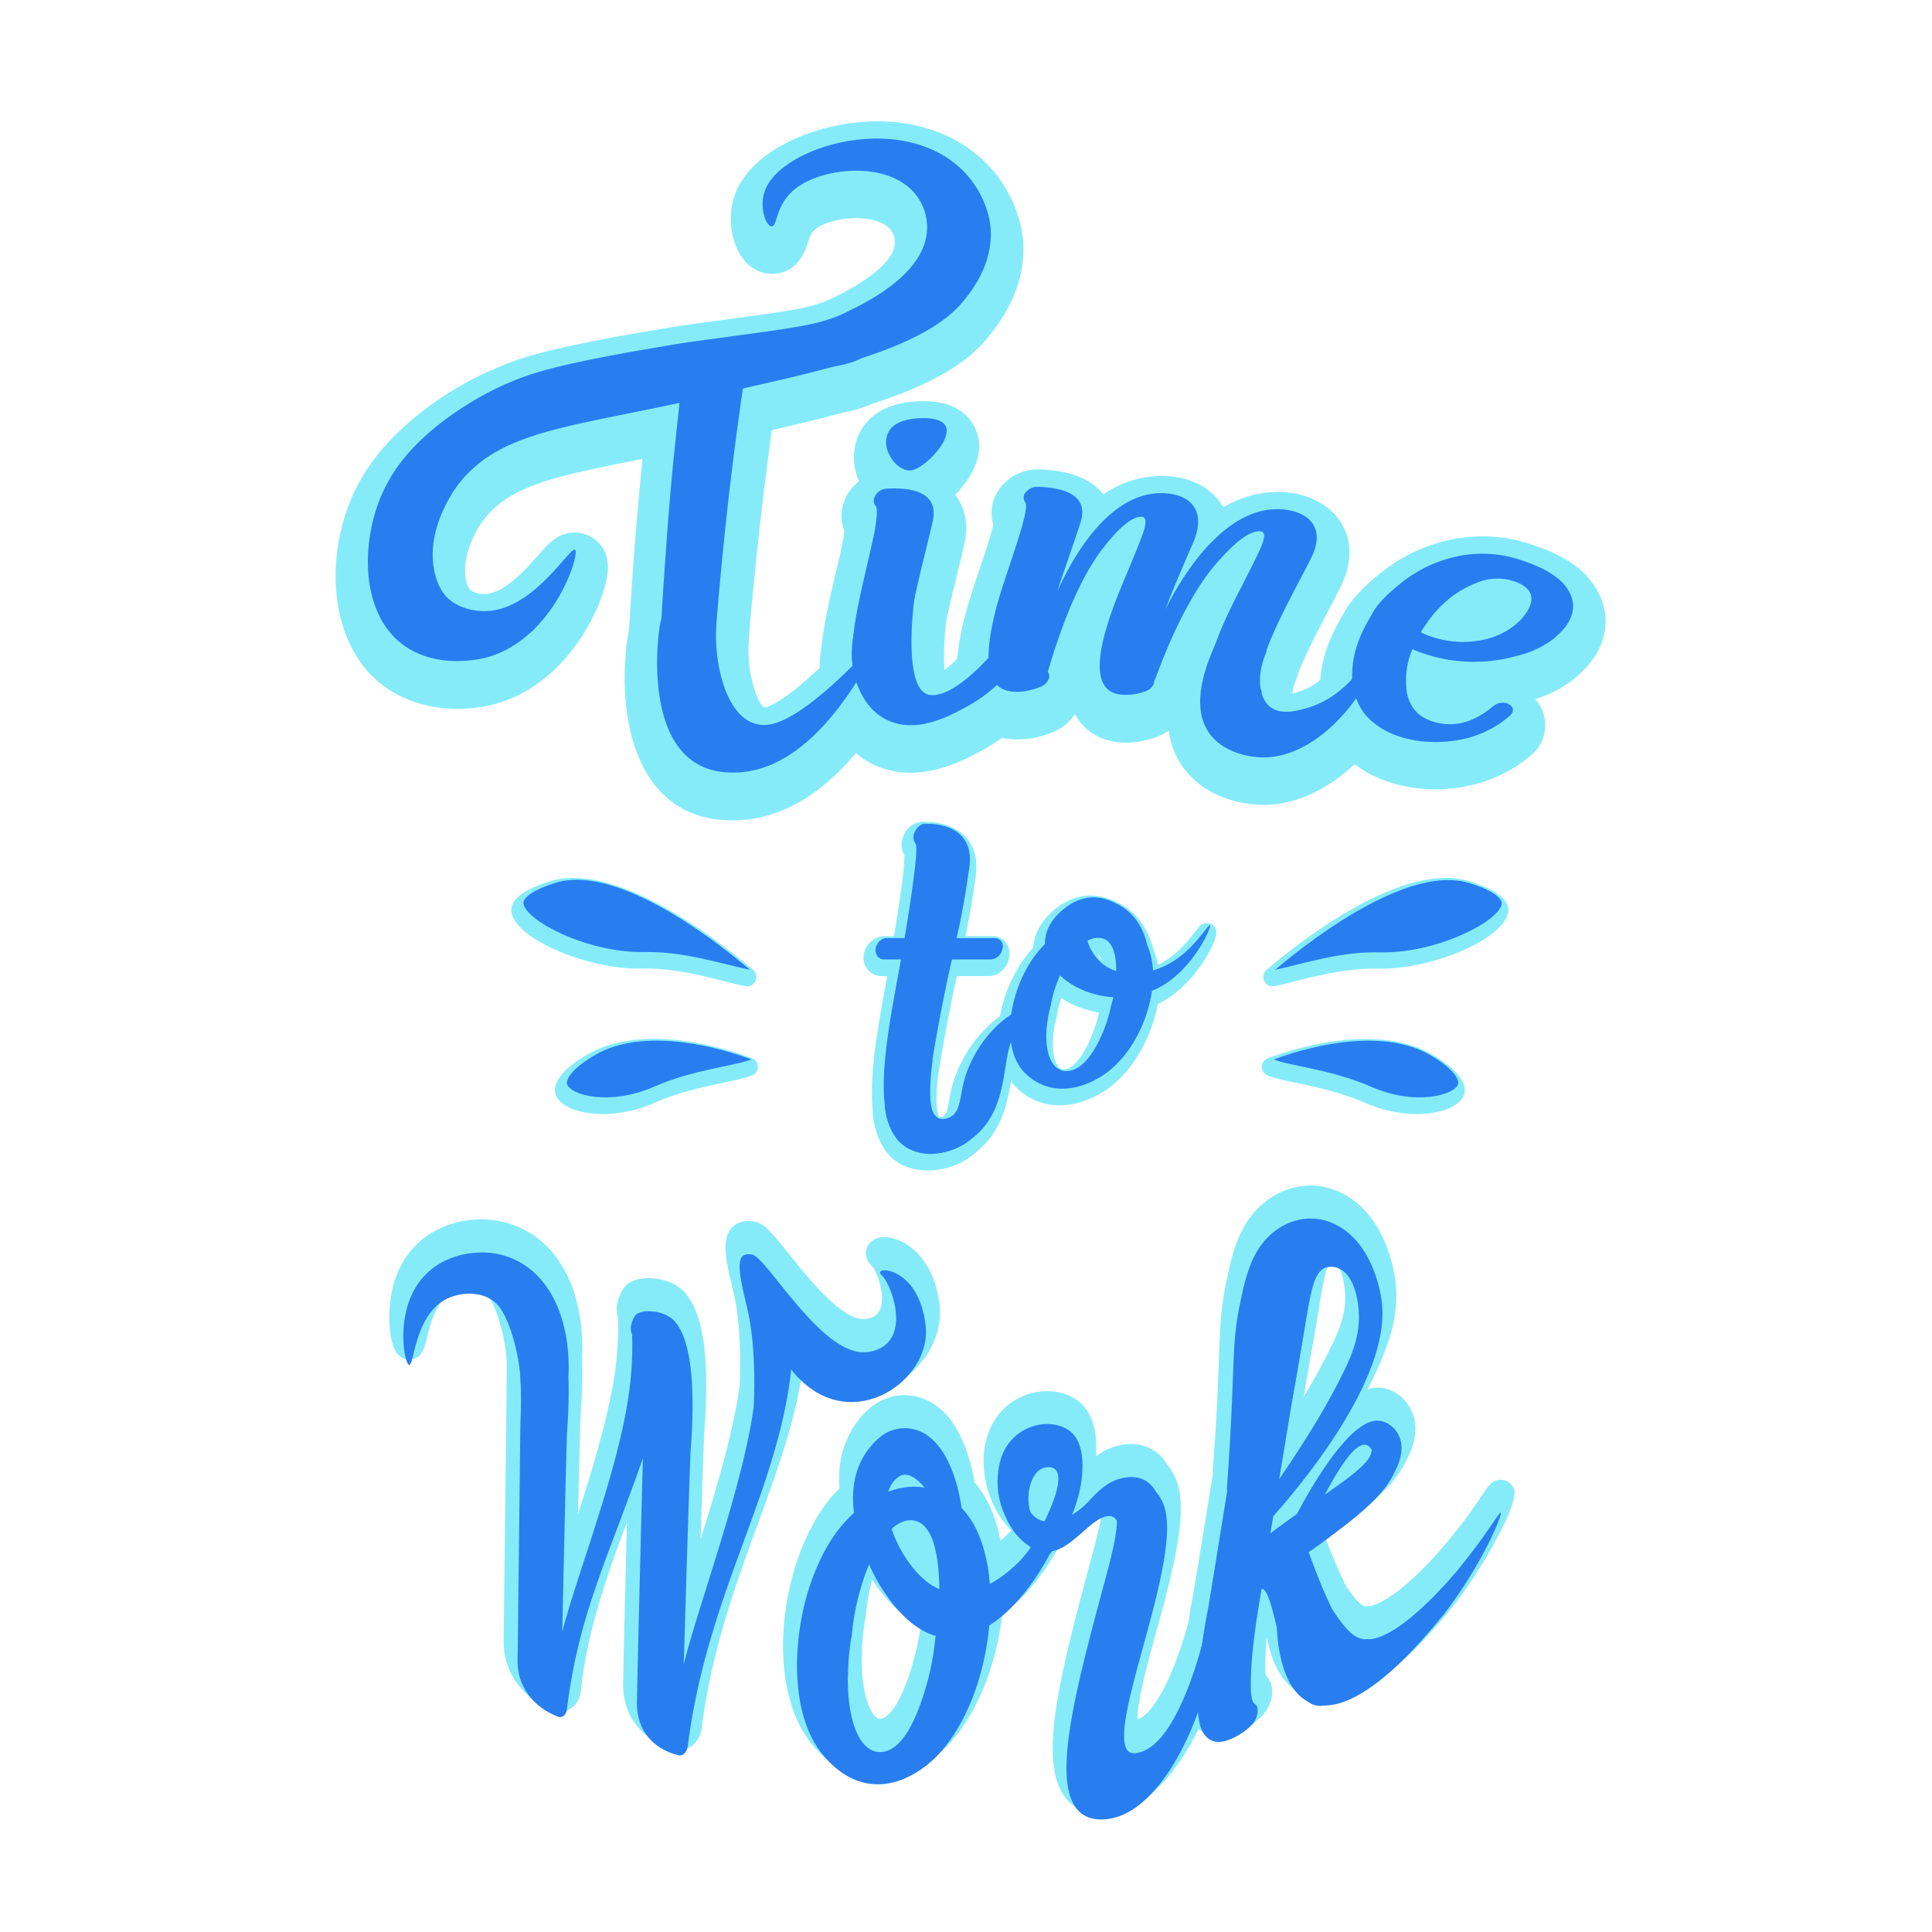 <svg height="512" viewBox="0 0 512 512" width="512" xmlns="http://www.w3.org/2000/svg"><path d="m193.76 217.4c-22.57-.12-29.86-22.06-27.91-44.51a37.56 37.56 0 0 1 .84-5.87c1-15.8 1.39-22.83 3.56-45.42-21.92 4.46-34.5 6.65-41.79 15.79-1.77 2.2-6.08 9.25-5.05 15.69a5.92 5.92 0 0 0 1.27 3.33 6.64 6.64 0 0 0 3.8 1c5.15-.1 10.79-6.43 14.23-10.36 2.79-3.18 5.19-5.92 9.57-5.92a9 9 0 0 1 4.22 1.07c3.39 1.85 5.31 5.5 4.37 10.76-1.56 8.78-10.91 28.55-29.84 33.65-8.62 2.28-19.08 1.57-27.15-3.35-17.66-10.61-18.59-38-8.37-56 7.16-12.94 22.09-23.8 35.51-29.5 6.68-2.84 13-5.53 49.32-11.42.6-.1 11.38-1.56 12-1.65 21.18-2.86 23.47-3.28 29.56-6.33 12.59-6.31 15-11.18 15.2-13.58a5.3 5.3 0 0 0 -2.78-5.31c-4.84-2.86-14.62-1.72-18.28 1.33-1.13.93-1.51 2-2 3.69-2.11 6.67-6.27 8.07-9.39 8.07-9.16 0-13.11-12.27-9.86-21.05 4.38-12.12 22.56-19.36 37.65-19.36 19.29 0 33.49 10.8 37.76 26.42 2.62 9.6.44 21.06-9.78 32.44-7 7.76-19.34 12.82-29.3 16a32.66 32.66 0 0 1 -7.83 2.35c-6.34 1.76-12.82 3.27-18.74 4.62-3.3 23.65-5.75 49.54-6.14 56.24-.51 8.63 2.4 16.36 4.19 17.31h.1c.92-.21 5.11-1.63 14.53-10.55a30.64 30.64 0 0 1 .46-5.42c1.24-11.63 5.37-24.51 6.09-30.88-2.87-7 2.53-15.3 10.84-15.75 16.66-.86 23.44 8.45 20.92 19.32-2 8.67-2.9 11.83-4.7 19.84a71.76 71.76 0 0 0 -.55 13.52 42.17 42.17 0 0 0 3.35-3c1.17-13.2 7.9-27.57 9.59-35.68-2.22-7.32 4-14.53 11.72-14.53 6.46.1 13.44 1.57 17.48 6.61a27 27 0 0 1 18.06-4.74c5.67.6 10.88 3.19 13.7 8.16 18.87-11 40.95 1.73 30.93 21.43-2.87 5.74-8.16 15.12-11 22.31-.38 1.78-1.41 3.07-1.62 5.6a16.77 16.77 0 0 0 7.37-3.6c.66-7.59 3.38-12.85 6.59-18.27 1.81-3.21 5.09-6.65 10-10.52a44.05 44.05 0 0 1 17.68-8.29 40.49 40.49 0 0 1 21.38 1.09c5.55 1.74 11.84 4.61 15.55 9.12 5.64 6.74 5.9 14.93.69 21.93a28.9 28.9 0 0 1 -5.69 5.48 30.5 30.5 0 0 1 -9.21 4.57 10.31 10.31 0 0 1 -1.29 15c-14.23 12-35.34 11-46.56 2.22-8.31 7.81-17.24 10.92-24.28 10.8-12.5-.22-23.4-7.33-25-19.72a12.3 12.3 0 0 1 -2.78 1.55c-8.33 3.25-17.77 2.05-22.08-5.88a12.47 12.47 0 0 1 -4.87 4.34 24.14 24.14 0 0 1 -14.53 2 46.82 46.82 0 0 1 -5.35 3.33c-3.76 2.05-10.77 5.86-18.77 5.86a22.32 22.32 0 0 1 -14.55-5.18c-8.69 10.33-19.61 17.93-33.04 17.8z" fill="#86ebf9"/><path d="m241.1 137.35c-9.13 0-16.45-10-14.48-19.27 1.38-6.53 7.09-11.76 18.07-11.76 5.67 0 9.85 1.68 12.42 5a11.57 11.57 0 0 1 1.95 10.16c-1.8 6.97-10.41 15.87-17.96 15.87z" fill="#86ebf9"/><path d="m149.66 104.89c.08-1.92 1.13-3.82 3.27-5.53a24.07 24.07 0 0 1 10.5-4.16c3.52-.62 28.06-2.81 47.72-3l2-.08c3.27-.26 8.2-.88 9.32-6.31.3-1.47 1.89-2.5 3.83-2.59 3.52.19 5.75 1.64 6.6 4.27.77 7-8 9.45-14.95 10-.81.08-7.89 0-21.2.57a8.64 8.64 0 0 1 .27 3.72c-.8 6.29-4.2 27.29-7.16 63.34a75.37 75.37 0 0 0 .15 15.11c.35 2.81 1 4.38 1.77 4.75 1.45.69 1.64 3.19-.34 4.71-2.89 2.15-7.5 4-10.88 2.72a7.27 7.27 0 0 1 -4-4.47c-2.41-6.11-2-17-1.32-23.5.17-2.35.45-7.8 1.08-16.2 2.25-34.18 4.94-45.16 3.74-49-6.48.43-10.22.86-11.2 1-3 .5-8.09 1.64-8.43 7.38a3.7 3.7 0 0 1 -3.21 3.12c-3.49.32-5.88-.77-7.18-3.31a7.42 7.42 0 0 1 -.33-2.44" fill="#287eef"/><path d="m363.89 162.21c1.18-2.15 3.8-4.87 7.87-8.07a35.58 35.58 0 0 1 14.24-6.66 32 32 0 0 1 16.92.9c5.55 1.75 9.38 4 11.55 6.46 3.13 3.74 3.19 7.52.38 11.3a21 21 0 0 1 -4 3.78 26.3 26.3 0 0 1 -8.9 3.91 41.71 41.71 0 0 1 -27.66-1.78 21.28 21.28 0 0 0 -1.42 11.63c.85 4.08 3.29 6.61 7.5 7.73 5.21 1.38 10.3 0 15.37-4.3 2.66-2.09 6.32-.08 4.86 2a2.35 2.35 0 0 1 -.49.58 27.94 27.94 0 0 1 -13 6.32c-9 1.75-20.08.07-25.75-7.19a17.13 17.13 0 0 1 -3-11c.36-6.45 2.74-10.88 5.55-15.61m12.63 5.37a25.94 25.94 0 0 0 15.12 2.23c5.81-.83 10.35-3.89 12.59-7.09 2.95-4.2 1.81-7.18-3.44-8.82a14.21 14.21 0 0 0 -8.47.17c-7.09 2.54-11.9 6.99-15.82 13.51z" fill="#287eef"/><path d="m231.58 132.29a3.73 3.73 0 0 1 3.45-2.8c9.58-.49 13.55 2.61 12.11 8.82-2.87 12.59-6.83 25.71-6.7 35.64 0 2.7.44 4.26 1.15 4.7a1.9 1.9 0 0 1 .81 2.15 3.44 3.44 0 0 1 -1.63 2.26c-3.08 1.68-7.77 3-10.9 1.37-2.76-1.74-4.1-5.37-4.07-10.9.34-9.8 2.45-16.58 5.82-31.85.81-4.33 1-6.93.43-7.67a1.91 1.91 0 0 1 -.47-1.72m3.42-16.47c.66-3.12 3.72-4.82 9.08-5 5.19-.13 7.43 1.4 6.65 4.47-1.05 4.11-6.8 9.27-9.5 9.39-2.3.09-4.64-2-5.79-4.71a6.25 6.25 0 0 1 -.44-4.19" fill="#287eef"/><path d="m271.9 130.44a3.78 3.78 0 0 1 3.1-1.44c9.58.31 13.27 3.68 11.3 9.64-2.34 7.15-4.9 14.18-6.07 18 5.63-12.44 15.7-27.26 29.28-25.86 6.15.65 10.17 4.63 6.75 12.9q-5 11.4-7.45 17.87c6.47-13 18.34-28.83 32.62-26.36 6.1 1.06 9.74 5.32 6 12.77-4.16 8.28-11.34 20.62-13.47 29.75-.62 2.58-.61 4.12-.09 4.66a1.72 1.72 0 0 1 .21 2.1 3.26 3.26 0 0 1 -2 1.77 15 15 0 0 1 -6.41.59c-11.76-1.52-1.95-21.19 3.55-31.76 1.94-3.83 3.57-7 4.7-9.48 1.36-3 1.43-4.58.23-4.77-2.31-.36-6 2-10.87 7.44-10.32 11.23-16.6 30.8-17.39 32.2a2.27 2.27 0 0 1 -.11.73 3.62 3.62 0 0 1 -2 1.92 14.67 14.67 0 0 1 -6.33 1c-11.83-.72-3.33-21.54 1.28-32.38 1.67-4 3.05-7.37 4-9.93 1.15-3.1 1.11-4.74-.1-4.84-2.32-.2-5.83 2.5-10.29 8.28-5.27 6.75-10.24 17.7-14.66 32.78 1 1.31-.1 3.09-1.59 3.84-3.18 1.42-7.94 2.28-10.92.44a6.75 6.75 0 0 1 -2.92-4.87c-.67-3.54-.13-8.89 1.68-16 2.18-8.6 9.16-25.87 7.8-28.29a2.08 2.08 0 0 1 .15-2.75" fill="#287eef"/><path d="m204.34 191.94c-11.23 2.17-15.38-15.33-14.5-26.89s-13.38-1-13.29-1l-1.36.28c-.49.1-6.87 40.28 18.73 40.41 24.57.47 39.48-36.57 40-36.58-.29-.09-18.59 21.47-29.58 23.78z" fill="#287eef"/><path d="m242.4 158.3c-.09 0-3.54 25.15 4.17 25.89 7.54.7 18.58-13.68 18.7-13.63 1.26 1.86 2.51 3.73 3.75 5.59a38.78 38.78 0 0 1 -12.34 10.85c-4.06 2.2-13.08 7.56-21.15 4-8.57-3.72-10.81-15.22-9.38-22.39.45-2.27 1.24-5.86 4.72-8.41 4.93-3.52 11.55-1.9 11.53-1.9z" fill="#287eef"/><path d="m335.72 172.43c-3 6.91-2.12 13.07 1.39 15.26 2.95 1.82 7.13.55 9.26-.07 11-3.18 16.42-13.43 18-16.86l1.64 2.41c-7.05 16.64-19.42 27.44-31.06 27.57-.66 0-8.46 0-13.29-5-6.79-7-2.33-18.67 0-24.06 2.11-5.1 3.95-5.81 5-6 2.85-.47 6.53 2.25 9.06 6.75z" fill="#287eef"/><path d="m191.62 104.19c-38.11 9-58 8.93-69.87 23.81-1.54 1.92-8.51 11.74-6.81 22.39.88 5.67 3.5 8 4.3 8.61 3.73 3 8.56 3 9.85 2.93 12.47-.53 21.88-17 23.3-16.24s-5.39 23.69-23.59 28.59c-1 .23-11.58 3-20.46-2.39-13.72-8.24-13.16-30.76-5.35-44.45 8.12-14.72 26.74-23.76 30.26-25.32 6.45-2.71 10.94-5.24 48.46-11.33 29.21-4.05 35.27-4.35 43.14-8.33 3-1.57 19.74-9 20.79-21a14 14 0 0 0 -7-13.37c-8.43-5-22.12-2.86-28.12 2.14-5.06 4.16-4.5 9.82-6 9.78s-3.46-5.06-1.78-9.54c3.42-9.47 24.96-17.47 41.41-11.93 14.23 4.75 17.25 16.52 17.76 18.37 3.16 12.25-5.77 22-8 24.47-12.42 12.82-42.73 18.11-62.29 22.81z" fill="#287eef"/><path d="m178.82 463.57c-9.08-2.29-14-9.38-13.68-18 .12-6.77.48-21.65 1-42.08-6.48 16.8-10.22 29.8-11.74 40.81l-.49 4c-.57 4.13-4.12 6.24-7.44 4.91-8.5-3.34-13.09-10.54-13-18.38 0-2.28.92-72.72.81-73.95-.36-6.68-2.82-15.12-5.18-17.72-2-2.26-6.33-2.09-9.07-.77-4.41 2.16-6 8.41-6.89 12.15-.67 2.7-1.43 5.77-4.71 5.77a4 4 0 0 1 -1.78-.44c-1.5-.78-2.38-2.36-3-5.27-1-5.12-1-15.78 5.27-23.22 8.09-9.69 25.12-11.69 35.72-1.36s9.76 27.12 9.59 29.5a137.63 137.63 0 0 1 -.35 15.23c-.12 2.75-.35 11.77-.68 26.44 3.49-10.77 8.27-26.51 9.79-37.68a90.46 90.46 0 0 0 .82-14.28 7.68 7.68 0 0 1 -.22-3.84c.49-2 1.33-4.43 3.49-5.61 3.59-2 10.31-1.07 13.65 2 5.6 5.27 7.47 17.38 5.88 38.11-.13 2.86-.45 12.28-.94 28.06 3.81-12.16 8.63-28.1 10.35-40.7.07-1.23.77-15.21-1.75-25.28-2.22-8.95-2.84-13.42-.62-16.26 1.49-1.91 3.73-2.4 6.13-2 2.62.36 4.69 2.83 9.54 8.89 4 5 14 17.9 20.18 16.94 2.73-.44 3.5-1.77 3.87-2.89 1.3-3.89-1.18-10-2.29-11.15-3.11-2.76-1.53-7.65 3.31-7.65s13.22 4.94 14.61 18.15c1.78 16.64-20 32-36.68 19.53-5.06 29.4-21.69 55.5-26.37 92.48-.61 4.19-3.95 6.4-7.13 5.56z" fill="#86ebf9"/><path d="m291.77 480.74a11.84 11.84 0 0 1 -8-2.81c-9.7-8.61-3-33.4 5.38-64.78.93-3.46 2.14-7.91 2.78-11.67-3.12 2.38-6.54 6.27-10.92 7.74-4.45 8.14-9.74 14.49-15.4 18.52-1.38 13-7.05 29-17.23 37.39-12.07 9.78-24.59 7.68-33.29-3-13.36-16.42-7.9-52.62 7.38-67.71a29.19 29.19 0 0 1 .45-8.16c1.71-8.13 8.09-16.54 16.69-16.54a14.84 14.84 0 0 1 8.92 3.1c4.74 3.63 8.17 10.71 9.73 20 3.29 3.76 5.6 8.94 6.88 15.44a33.64 33.64 0 0 0 2.86-2.71c-6.28-6-9.27-17.37-6-26 4.69-12.31 20-13.87 25.75-6.22 2.21 2.95 3.09 7.44 2.67 12.61 6.41-4.76 14.94-4.62 19 2.36a13.05 13.05 0 0 1 1.82 2.84c4.25 8.19-.36 25-4.82 41.29-2.14 7.78-5.26 19.17-4.92 23.2 4.34-1.53 9.59-11.52 13.48-25.82 1.64-11.72-2.06 13.6 6.47-39.34-.24-1.44.62-5.83 1.48-27.7.36-9.35.4-14.83 1.85-22.06 1.23-6.07 2.49-12.29 6.12-17.53 5.12-7.46 14.82-11.41 23.84-7.39 13.2 5.86 15 22.89 15.21 24.81a37.31 37.31 0 0 1 -2.2 15.4 85.75 85.75 0 0 1 -5.33 12.15c5.88-1.79 11.55 2.63 12.53 8.67.51 3.21-.35 6.89-2.5 10.65-1.88 4.08-6.15 8.69-13 14.09-2.73 2.11-5.41 4.17-8.12 6.11a122.17 122.17 0 0 0 5.49 12.86c2.3 3.25 3.65 4.86 5 5.14a4.49 4.49 0 0 1 1.1 0c2.12-.41 8.47-2.8 20.13-16.46 10.86-12.76 10.75-17.06 14.65-17.06a3.76 3.76 0 0 1 3.57 2.64c1.16 3.79-7.72 19.88-15.82 30.4-.23.31.12-.17-1 1.25-13.22 16.11-24 24-33 24.14a8.57 8.57 0 0 1 -6.53-1.48c-5.51-3.15-8-8.95-9.23-15.23-.21 2.31-.6 7.91-.21 10.17 2.9 2.79 1.74 8-1.2 10.87-4.71 4.43-11.81 7.68-16.62 3.26-5.29 10.7-14.01 22.57-25.89 22.57zm-60.64-62.12a61.5 61.5 0 0 0 -1.75 10.05 61 61 0 0 0 -1 10.42c-.11 12.13 3.23 16.35 4.77 16.42 2.16 0 5.45-3.67 8.54-14a67 67 0 0 0 2.3-10.7c-4.57-2.12-9.09-6.47-12.86-12.19zm121.58-84.35c-1.31 0-3 11.28-3.29 13.17-1.83 11-1.65 9.07-3.9 22.67a162.75 162.75 0 0 0 8.09-15c1.05-2.29 3.25-7.07 2.84-12.6-.29-4-1.49-7.25-2.92-8a1.9 1.9 0 0 0 -.82-.24z" fill="#86ebf9"/><g fill="#287eef"><path d="m135.45 345.73a9.5 9.5 0 0 1 5.82-1.13c7.61.73 10.64 12.51 9 35-.17 4.21-.6 22-1.26 52.83 3.78-14.87 14.91-42.84 17.68-63.31a92.4 92.4 0 0 0 .83-15.51 4.06 4.06 0 0 1 -.3-2.23c.44-1.8 1-2.89 1.7-3.27a6.52 6.52 0 0 1 3.79-.56 9.38 9.38 0 0 1 5.56 2.07c4.65 4.37 6.18 16.25 4.74 35.15-.22 4.49-.83 23.49-1.81 56.32 3.87-15.72 15.65-46.93 18.54-68.31 1.64-12.16.65-18.18.83-19.52a3.39 3.39 0 0 1 1.69-2.75 4.47 4.47 0 0 1 4.58.08c2.68 2.28 3.56 7.25 2.54 14.84-4.25 31.75-22.1 57.86-27.11 97.27-.25 1.74-1.33 2.76-2.55 2.44-7.33-1.85-11.14-7.34-10.92-14.34.15-8.1.66-29.35 1.57-64.32-9.53 27.18-17.06 41.59-20.13 66.49-.22 1.6-1.26 2.41-2.43 1.94-6.88-2.7-10.76-8.38-10.65-14.91.1-5.33.69-58.68.75-62.81a117.43 117.43 0 0 0 -.72-20.6c-.49-3.24-1.11-5.18-1.75-5.75a3.37 3.37 0 0 1 0-5.09"/><path d="m369.45 385.17a5.81 5.81 0 0 0 -3-2.91 3.09 3.09 0 0 0 -.75 0 3.36 3.36 0 0 0 -2.3 2.69c-.76 4.43-14.39 12-26.72 21.38q4.64-28.71 9.23-55.85c1.23-7.5-2.23-11.79-10.74-11.64a3.24 3.24 0 0 0 -2.8 2.07 3.84 3.84 0 0 0 0 3.69c.38.83.22 3.67-.43 8.76-5.54 34.46-9.5 59.16-11.73 72.65-1.5 7.59-3.77 21.76-2.52 29.45.56 4.33 3 7.14 7.2 5.86a16.58 16.58 0 0 0 6.63-4 5.72 5.72 0 0 0 1.71-3.25c.2-1.28-.07-2.16-.75-2.55s-1.07-2.29-1-5.73c.06-8.17 1.66-17.5 2.85-24.71 4.17-.38 5.45 35.65 17.77 30.5a15.75 15.75 0 0 0 6.35-5.16c3.65-4.74 4.53-8 4.78-9.5.3-1.79-.21-2.92-1.3-2.47l-1 .49c-3.09 1.23-7.75-5.94-14.11-23.6 3.42-2.34 6.82-4.94 10.28-7.61 5.26-4.1 15.37-12.64 12.35-18.56z"/><path d="m214.36 421c3-9.2 7.14-16 12.45-20.48 9.37-7.88 20.16-9.32 28.44-.44 3.58 3.91 5.86 9.76 6.87 17.5a72 72 0 0 1 -4.43 32.51c-3.1 7.64-7 13.51-11.62 17.33-10.31 8.34-20.57 6.77-28.11-2.51-8.81-10.83-7.83-30.59-3.6-43.91m10.32 23.21c-.11 13.05 3.59 19.89 8.28 20.1s8.86-5.31 12.23-16.59a69.55 69.55 0 0 0 2.68-13.63 67.06 67.06 0 0 0 1.06-13.73q-.44-17.29-7.56-17.48c-4.69-.1-10.21 6.44-13.7 19.58a64.13 64.13 0 0 0 -1.94 10.93 61 61 0 0 0 -1 10.82"/><path d="m299.1 391.47c-4.17.34-6.88 2.45-9.8 5.52-.06.06-.08.1-.09.1-4.72 5.42-9.23 6-9.23 6-1.69.22-4 .52-6-1.33-2.36-2.21-4.55-7.86-5.25-7.86-1.71 0-3 2.05-3.21 3.69.56 7.28 7.17 14.61 13.29 13.51 5.61-1 10.51-9 14.86-9.32 3.09-.23 3.23 4.1 2.79 7.19-.67 3.15-1.68 5.18-1.95 7-.38 2.64.54 3.8 2.79 3.52a10.71 10.71 0 0 0 6.88-4.59 23.32 23.32 0 0 0 3.63-9.38c1.02-7-1.55-14.64-8.71-14.05z"/><path d="m108.37 361.71c1.43.54 1.41-13.3 10.08-17.53 3.89-1.89 10-2.13 13.39 1.61 3.26 3.59 5.76 13.15 6.13 20a4.6 4.6 0 0 0 .77 2.8c2.72 3.41 11.87-3.94 11.88-4 .08-.88 1.24-17.21-8.48-26.8a20.36 20.36 0 0 0 -16.14-5.79c-2 .12-9.19.88-14.18 6.85-7.16 8.44-4.82 22.15-3.45 22.86z"/><path d="m199.75 372.76s.95-15.36-1.84-26.55-2.67-14.39 1.36-13.75 18.77 27.68 30.85 25.83 6.3-17.9 3.5-20.39 10-2.75 11.7 13.61c1.78 16.55-26.71 33.82-40.58 3.11q-2.49 9.12-4.99 18.14z"/><path d="m254.78 419.13c2.42-17.41-1.54-33-8.47-38.31a10.34 10.34 0 0 0 -12.41-.5 19.64 19.64 0 0 0 -7.36 11.77c-2.87 13.62 7.72 35.62 19.42 40.72 13.11 5.83 29.74-9 38.52-35.87-1.52-.3-3-.62-4.56-.95-1.27 4-3.88 11-8.81 16.73-.6.7-13.53 15.43-25.31 6.58-6.49-4.88-12.09-16.6-10.48-23.48a7.05 7.05 0 0 1 3.17-4.68c3.63-1.8 7.66 4.4 9.4 7 4.58 7 6.24 15.57 6.89 20.99z"/><path d="m293.65 400.7c5-2.83.64 12.68-.88 18.34-7.73 28.8-14.56 54.13-6.55 61.24 3 2.63 7.14 1.84 8.46 1.58 10.93-2.19 21.47-18.9 26.43-40.39-.74-2.28-1.47-4.58-2.21-6.89-1.24 4.67-7.38 27.71-17.09 29.85a3.36 3.36 0 0 1 -2.5-.08c-7.19-4.83 15.55-53.25 8.66-66.53-.41-.83-1.53-3.11-3.77-3.71-4.41-1.18-9.61 5.37-10.55 6.59z"/><path d="m272.68 409.8a37.55 37.55 0 0 0 3.69-5.79c.59-1.14 5.7-11 3.6-14.2-.92-1.41-3-1.12-4.22-.42-3 1.7-4.63 8.86-1.54 14l-2.63 4a9.3 9.3 0 0 1 -4.18-3.76 21.35 21.35 0 0 1 -1.93-17.74c3.64-9.56 15.36-10.65 19.37-5.32 3.85 5.15 2.56 19-6.63 31.32-1.84-.66-3.69-1.37-5.53-2.09z"/><path d="m325.1 394.94c2.34-31.77 1.15-37.66 3.31-48.44 1.19-5.85 2.33-11.53 5.54-16.16 3.93-5.73 11.66-9.54 19.33-6.13 11.41 5.08 13 20.9 13 21.78 1.64 19.57-20.64 47.52-34.22 61.67.3-2.4.6-4.78.91-7.17 4.69-6.46 16.84-23.44 23.93-38.69 1.36-3 3.64-8.19 3.17-14.43-.09-1.24-.65-8.72-4.83-11a5 5 0 0 0 -4-.42c-3.67 1.46-4.07 8.32-6.69 23.14-1.55 9.23-2.41 13.91-3.55 16.91-2.31 5.76-6.74 12.61-15.9 18.94z"/><path d="m361.31 399.55c6.94-5.36 10.78-12.27 10-17.08a7.05 7.05 0 0 0 -5.18-5.87c-9.73-2.36-24.88 29.08-25.83 31.56 1.12 1.36 2.23 2.7 3.35 4 3.11-7.43 15.09-34.89 19.65-28.28 2 2.95-2.13 12.62-7.13 14.77 1.73.35 3.43.64 5.14.9z"/><path d="m338.36 431.23c.25 5.29 1.51 16.06 8.15 19.67 13.47 6.91 34.82-21.83 36-22.91 10.55-13.72 15.8-26.92 15.18-27.13-.45-.15-3.67 5.83-11.38 15.21 0-.05-14.6 18-23.62 18.37-3.73.23-5.89-2.51-9-7-4.23-6-4.42-6.81-5.45-6.77-4.82 0-9.88 10.51-9.88 10.56z"/></g><path d="m269.68 288.54c-10.16-9.26-4.28-32.37 8.38-41.14 7.79-5.41 17.43-7 24.36-.45 10.26 9.86 3.24 34.25-10.19 42.48-7.75 4.67-16.17 4.93-22.55-.89zm20.57-35.54c-2.29 0-6 3.53-8.54 10.29a30.41 30.41 0 0 0 -1.65 6.11 26.69 26.69 0 0 0 -1 5.69c-.3 5.19 1 7.13 1.53 7.72a1.68 1.68 0 0 0 1.3.6c4.23 0 8-9.65 9.08-13.82.66-3.08 1.45-4.86 1.63-8.87.25-5.18-.76-6.82-1.2-7.29a1.41 1.41 0 0 0 -1.15-.43c.01-3.25.01-3.38 0 0z" fill="#86ebf9"/><path d="m245.83 310.08c-21.28 0-14.37-30.85-10.71-51.39h-1.63a4.82 4.82 0 0 1 -4.6-5.59 5.74 5.74 0 0 1 5.39-5h2.64c.54-3.44 3-18.11 2.74-21.54a5.45 5.45 0 0 1 -.07-5.39 5.61 5.61 0 0 1 4.92-3.4c5.23 0 9.2 1.48 11.79 4.41.05 0 .1.12.15.18 2.27 3.12 2.61 6.48 2.08 10.2-.8 5.51-1.45 9.68-2.69 15.52h7.16a4.49 4.49 0 0 1 3.48 1.6c2.72 3.31-.08 9-4.54 9h-8.35c-1.55 6.8-5.61 27.38-5.93 34.34-.24 5.16.77 5.93.78 5.94a.35.35 0 0 0 .14 0c1.16 0 1.76-.69 2.56-4.91a5.58 5.58 0 0 1 5.32-4.46c4.2 0 6 2 6.77 3.66 1.27 2.48.36 5.54-1.15 7.92a18.34 18.34 0 0 1 -16.25 8.91z" fill="#86ebf9"/><path d="m231.33 295.16a2.46 2.46 0 0 1 .74-1.93l12.66-12.23a2.45 2.45 0 0 1 4.12 2.12c-.71 4.87-1 10.73-.1 12.52a1.54 1.54 0 0 0 .27.45c2.39-.1 2.07-3.36 3.25-8 2.5-9.69 10.63-20.31 20.93-22.37a2.46 2.46 0 0 1 2.91 2l1.17 7.9a2.45 2.45 0 0 1 -3.79 2.4c-.75-.51-1.92-1.14-2.75-.74-1.44.68-2 4.15-2.58 7.81-.91 5.68-2 12.74-7.27 18.19-4.06 4.23-9.82 6.87-15 6.87-8.42.11-13.99-6.63-14.56-14.99z" fill="#86ebf9"/><path d="m274.55 256.39a12.64 12.64 0 0 1 -.14-8.35c1.82-5.35 8-10.72 14.65-10.72a16.58 16.58 0 0 1 7.93 2.29c6.28 3.39 8.3 9.8 8.95 13.32a2.46 2.46 0 0 1 -3.5 2.64c-7.93-3.9-11.23-4.57-12.52-4.6a10.05 10.05 0 0 0 2.52 4c3.7 3.61 10.36 2.87 15 .43s7.64-6.37 9.3-8.51c1.09-1.41 1.75-2.26 3.1-2.26a2.54 2.54 0 0 1 2.52 2.59c0 2.46-4.9 11.92-12.31 17-13.23 9.24-31.83 2.87-35.5-7.83z" fill="#86ebf9"/><path d="m198 261.36c-2.64 0-16.43-5-27.81-4.69-13.6.45-33.56-7.59-34.65-14.93-.48-3.18 3.1-6 10.35-8.23 16.17-4.93 40.8 12.59 53.7 23.53a2.45 2.45 0 0 1 -1.59 4.32z" fill="#86ebf9"/><path d="m159.67 295.23c-6.52 0-11.66-2.23-12.5-5.41-.38-1.45-.28-5.4 8.9-10.58 12.12-6.84 30.17-3.66 43.18 1.17a2.46 2.46 0 0 1 .07 4.57c-4.64 1.89-15.4 2.7-25.72 7.22a34.23 34.23 0 0 1 -13.93 3.03z" fill="#86ebf9"/><path d="m337.22 261.36a2.46 2.46 0 0 1 -1.59-4.32c12.91-11 37.53-28.45 53.7-23.53 7.25 2.21 10.83 5.05 10.36 8.23-1 6.85-19.26 14.95-33.64 14.95-1 0-1.13 0-2.13 0-10.92-.03-24.24 4.67-26.7 4.67z" fill="#86ebf9"/><path d="m375.58 295.23a35.17 35.17 0 0 1 -13.93-3c-10.37-4.54-21-5.29-25.71-7.22a2.45 2.45 0 0 1 .07-4.56c13-4.82 31-8 43.17-1.18 9.18 5.18 9.28 9.13 8.9 10.58-.84 3.15-5.98 5.38-12.5 5.38z" fill="#86ebf9"/><path d="m272.05 284.77c5.57 5.08 12.85 4.69 19.61.61 6.37-3.9 10.81-11.34 12.76-18.63 5.53-20.64-9.37-29.62-24.25-19.3-6.3 4.37-10.32 12-11.83 19.34-1.26 6.21-.97 13.71 3.71 17.98zm8.08-24.36c3-7.84 7.34-11.87 10.83-11.87s5.14 3.48 4.81 10.28a32.2 32.2 0 0 1 -1.39 7.94l-.31 1.42c-1.37 5.49-5.59 15.66-11.45 15.67-3.29 0-5.71-3.59-5.28-10.89a29.94 29.94 0 0 1 1.06-6.18 31.55 31.55 0 0 1 1.73-6.37z" fill="#287eef"/><path d="m257.14 290.09a3.14 3.14 0 0 0 -2.92 2.46c-.68 3.64-1.49 6.9-5 6.91-2.55 0-3.64-2.79-3.38-8.53.35-7.32 4.61-29 6.44-36.67h10.29a3.41 3.41 0 0 0 3.1-2.81 2.17 2.17 0 0 0 -2-2.84h-10.17c1.72-7.4 2.63-13.59 3.37-18.67 1.07-7.11-2.87-11.64-11.65-11.64-1.12 0-2 .71-2.71 2a3 3 0 0 0 .18 3.38c.87 2.13-2.46 21.72-2.95 24.92h-4.74c-2.11 0-3.94 2.87-2.45 4.8a2.08 2.08 0 0 0 1.65.86h4.56c-4 22.57-10.75 51.44 7.82 51.4a15.93 15.93 0 0 0 14.11-7.76c2.7-4.26 1.31-7.82-3.55-7.81z" fill="#287eef"/><path d="m234.49 293c.44 6.39 4 11.23 9.25 12.48 5.64 1.35 12.18-1.7 16.1-5.79 8.69-9.05 4.9-23.82 10.56-26.52 1.88-.89 3.83 0 5.17.92-.39-2.6-.78-5.24-1.17-7.9-9.27 1.86-16.79 11.83-19 20.58-1 4-.91 7.61-3.26 9.06a4.28 4.28 0 0 1 -3.11.62 3 3 0 0 1 -1.73-1.71c-1.63-3.34-.27-12.89-.12-13.95z" fill="#287eef"/><path d="m304.24 251.41c-.42-2.28-1.91-8.48-7.7-11.6-2-1.05-6.4-3.45-11.78-.78-.54.26-5.62 2.86-7.31 7.83-4.21 12.4 17.08 23.73 32 13.46 7.62-5.27 11.69-14.81 11.2-15.15s-4.27 6.8-11.29 10.48c-6.13 3.21-13.65 3.28-17.89-.85-2.13-2.07-4.18-5.94-3-7.5 1.08-1.38 4.88-1.24 15.77 4.11z" fill="#287eef"/><path d="m198.75 257c-6.4-1.25-16.74-4.7-26.7-4.7-1 0-1.25 0-2.13 0-14.53 0-30.53-8.25-31.21-12.86-.21-1.38 2.38-3.62 8.64-5.52 15.13-4.63 39.26 12.74 51.4 23.08z" fill="#287eef"/><path d="m150.26 287.24c-.28-1 1-4 7.73-7.83 11.39-6.43 28.86-3.22 41.12 1.34-4.35 1.78-15.15 2.59-25.78 7.24-11.96 5.24-22.33 2.13-23.07-.75z" fill="#287eef"/><path d="m337.93 257c12-10.21 36.24-27.67 51.4-23 6.26 1.9 8.85 4.15 8.65 5.52-.69 4.61-16.69 12.86-31.22 12.86-.94 0-1.1 0-2.13 0-9.96-.13-20.32 3.32-26.7 4.62z" fill="#287eef"/><path d="m363.35 288c-10.59-4.63-21.41-5.46-25.77-7.24 12.24-4.54 29.68-7.79 41.11-1.34 6.74 3.81 8 6.79 7.73 7.83-.75 2.87-11.12 5.97-23.07.75z" fill="#287eef"/></svg>